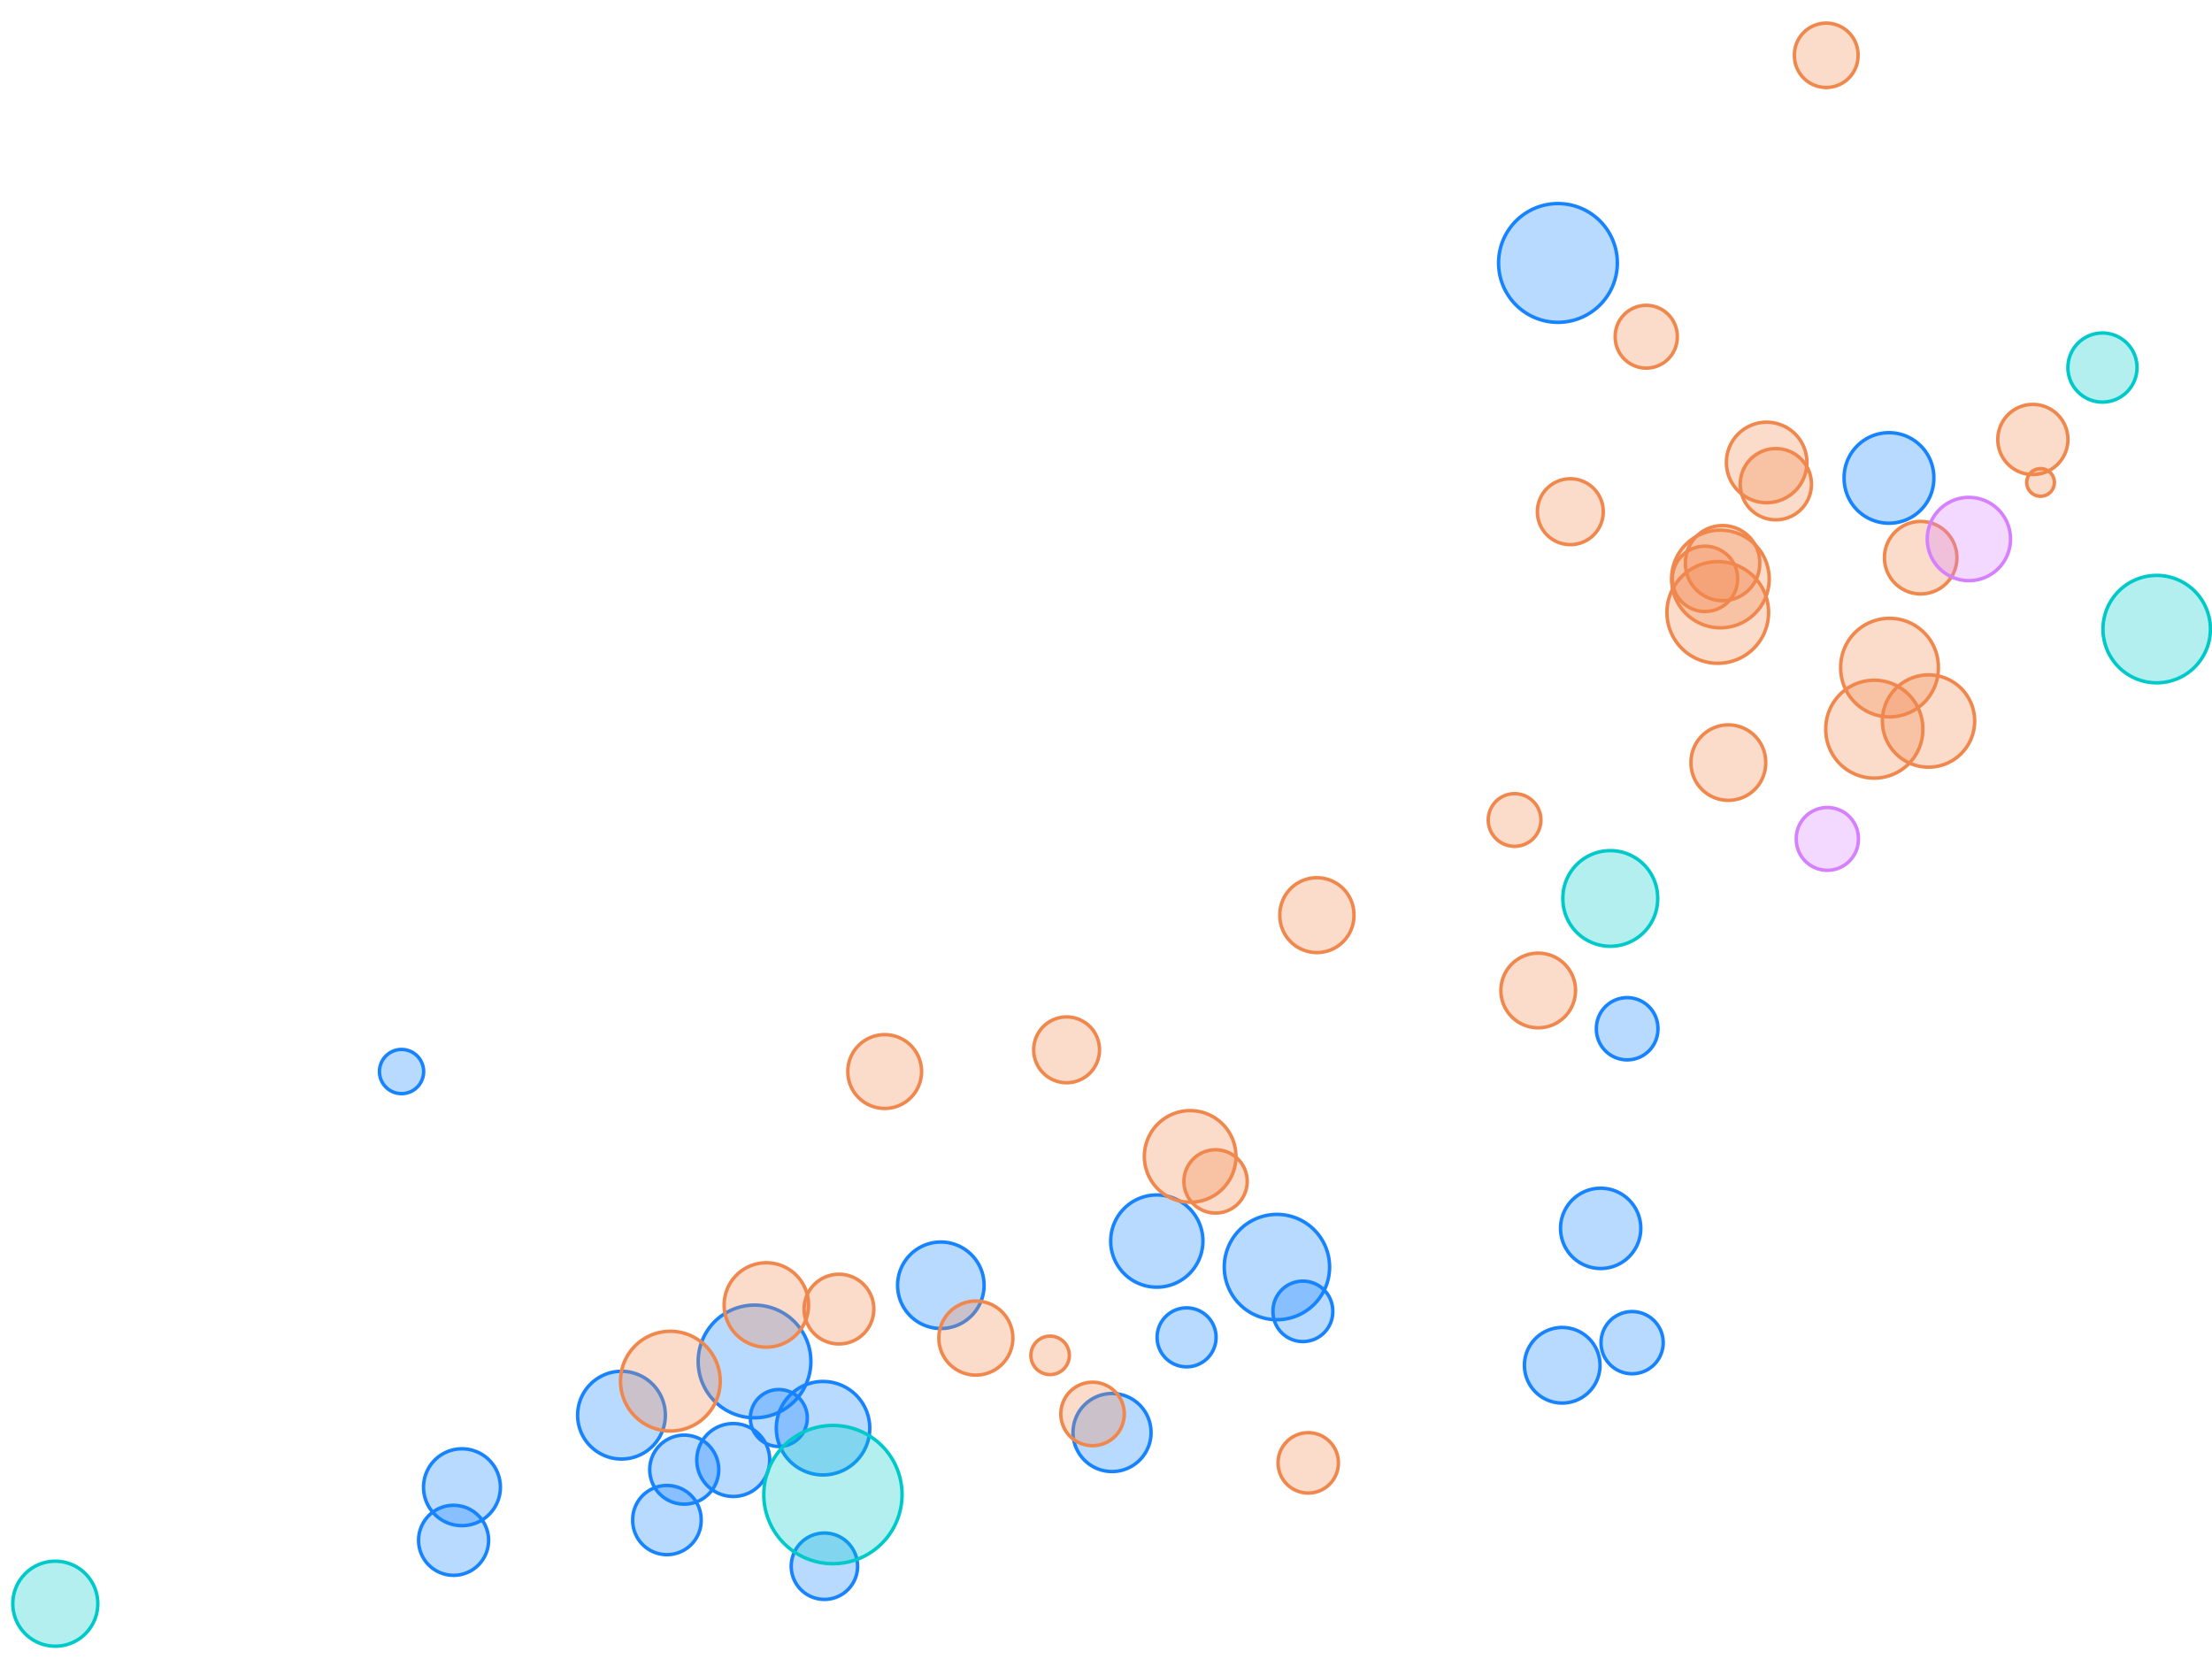 <svg xmlns="http://www.w3.org/2000/svg" width="640" height="480" color-interpolation-filters="sRGB" style="background: transparent;">
  <g>
    <g fill="none">
      <g fill="none" class="view">
        <g>
          <path width="640" height="480" x="0" y="0" fill="rgba(0,0,0,0)" d="m0 0 640 0 0 480-640 0z" class="area"/>
        </g>
        <g>
          <path width="608" height="448" x="16" y="16" fill="rgba(0,0,0,0)" d="m16 16 608 0 0 448-608 0z" class="area"/>
        </g>
        <g>
          <path width="608" height="448" x="16" y="16" fill="rgba(0,0,0,0)" d="m16 16 608 0 0 448-608 0z" class="area"/>
        </g>
        <g>
          <path width="608" height="448" x="16" y="16" fill="rgba(0,0,0,0)" d="m16 16 608 0 0 448-608 0z" class="area"/>
        </g>
        <g transform="matrix(1 0 0 1 16 16)">
          <path width="608" height="448" fill="rgba(0,0,0,0)" d="m0 0 608 0 0 448-608 0z" class="plot"/>
          <g fill="none" class="main-layer">
            <g>
              <path fill="rgba(23,131,255,1)" fill-opacity=".3" stroke="rgba(23,131,255,1)" stroke-width="1" d="M305.356 343.079a13.342 13.342 0 1 0 26.684 0 13.342 13.342 0 1 0-26.684 0Z" class="element"/>
            </g>
            <g>
              <path fill="rgba(23,131,255,1)" fill-opacity=".3" stroke="rgba(23,131,255,1)" stroke-width="1" d="M186.007 377.91a16.302 16.302 0 1 0 32.604 0 16.302 16.302 0 1 0-32.604 0Z" class="element"/>
            </g>
            <g>
              <path fill="rgba(23,131,255,1)" fill-opacity=".3" stroke="rgba(23,131,255,1)" stroke-width="1" d="M517.557 122.288a12.983 12.983 0 1 0 25.965 0 12.983 12.983 0 1 0-25.965 0Z" class="element"/>
            </g>
            <g>
              <path fill="rgba(23,131,255,1)" fill-opacity=".3" stroke="rgba(23,131,255,1)" stroke-width="1" d="M435.51 339.4a11.612 11.612 0 1 0 23.224 0 11.612 11.612 0 1 0-23.224 0Z" class="element"/>
            </g>
            <g>
              <path fill="rgba(23,131,255,1)" fill-opacity=".3" stroke="rgba(23,131,255,1)" stroke-width="1" d="M208.612 397.224a13.519 13.519 0 1 0 27.039 0 13.519 13.519 0 1 0-27.039 0Z" class="element"/>
            </g>
            <g>
              <path fill="rgba(23,131,255,1)" fill-opacity=".3" stroke="rgba(23,131,255,1)" stroke-width="1" d="M447.223 372.477a8.995 8.995 0 1 0 17.99 0 8.995 8.995 0 1 0-17.99 0Z" class="element"/>
            </g>
            <g>
              <path fill="rgba(23,131,255,1)" fill-opacity=".3" stroke="rgba(23,131,255,1)" stroke-width="1" d="M425.065 379.014a10.934 10.934 0 1 0 21.869 0 10.934 10.934 0 1 0-21.869 0Z" class="element"/>
            </g>
            <g>
              <path fill="rgba(23,131,255,1)" fill-opacity=".3" stroke="rgba(23,131,255,1)" stroke-width="1" d="M185.605 406.428a10.547 10.547 0 1 0 21.094 0 10.547 10.547 0 1 0-21.094 0Z" class="element"/>
            </g>
            <g>
              <path fill="rgba(23,131,255,1)" fill-opacity=".3" stroke="rgba(23,131,255,1)" stroke-width="1" d="M294.458 398.475a11.29 11.29 0 1 0 22.58 0 11.29 11.29 0 1 0-22.58 0Z" class="element"/>
            </g>
            <g>
              <path fill="rgba(23,131,255,1)" fill-opacity=".3" stroke="rgba(23,131,255,1)" stroke-width="1" d="M171.987 409.213a9.984 9.984 0 1 0 19.968 0 9.984 9.984 0 1 0-19.968 0Z" class="element"/>
            </g>
            <g>
              <path fill="rgba(23,131,255,1)" fill-opacity=".3" stroke="rgba(23,131,255,1)" stroke-width="1" d="M106.541 414.3a11.118 11.118 0 1 0 22.237 0 11.118 11.118 0 1 0-22.237 0Z" class="element"/>
            </g>
            <g>
              <path fill="rgba(23,131,255,1)" fill-opacity=".3" stroke="rgba(23,131,255,1)" stroke-width="1" d="M105.108 429.661a10.128 10.128 0 1 0 20.256 0 10.128 10.128 0 1 0-20.256 0Z" class="element"/>
            </g>
            <g>
              <path fill="rgba(23,131,255,1)" fill-opacity=".3" stroke="rgba(23,131,255,1)" stroke-width="1" d="M201.102 394.276a8.238 8.238 0 1 0 16.476 0 8.238 8.238 0 1 0-16.476 0Z" class="element"/>
            </g>
            <g>
              <path fill="rgba(23,131,255,1)" fill-opacity=".3" stroke="rgba(23,131,255,1)" stroke-width="1" d="M338.219 350.599a15.236 15.236 0 1 0 30.472 0 15.236 15.236 0 1 0-30.472 0Z" class="element"/>
            </g>
            <g>
              <path fill="rgba(23,131,255,1)" fill-opacity=".3" stroke="rgba(23,131,255,1)" stroke-width="1" d="M212.928 437.155a9.6 9.6 0 1 0 19.2 0 9.6 9.6 0 1 0-19.2 0Z" class="element"/>
            </g>
            <g>
              <path fill="rgba(23,131,255,1)" fill-opacity=".3" stroke="rgba(23,131,255,1)" stroke-width="1" d="M318.786 370.938a8.531 8.531 0 1 0 17.063 0 8.531 8.531 0 1 0-17.063 0Z" class="element"/>
            </g>
            <g>
              <path fill="rgba(23,131,255,1)" fill-opacity=".3" stroke="rgba(23,131,255,1)" stroke-width="1" d="M167.058 423.803a9.908 9.908 0 1 0 19.815 0 9.908 9.908 0 1 0-19.815 0Z" class="element"/>
            </g>
            <g>
              <path fill="rgba(23,131,255,1)" fill-opacity=".3" stroke="rgba(23,131,255,1)" stroke-width="1" d="M151.125 393.451a12.692 12.692 0 1 0 25.384 0 12.692 12.692 0 1 0-25.384 0Z" class="element"/>
            </g>
            <g>
              <path fill="rgba(23,131,255,1)" fill-opacity=".3" stroke="rgba(23,131,255,1)" stroke-width="1" d="M445.884 281.65a8.905 8.905 0 1 0 17.809 0 8.905 8.905 0 1 0-17.809 0Z" class="element"/>
            </g>
            <g>
              <path fill="rgba(23,131,255,1)" fill-opacity=".3" stroke="rgba(23,131,255,1)" stroke-width="1" d="M93.79 294.033a6.391 6.391 0 1 0 12.782 0 6.391 6.391 0 1 0-12.782 0Z" class="element"/>
            </g>
            <g>
              <path fill="rgba(23,131,255,1)" fill-opacity=".3" stroke="rgba(23,131,255,1)" stroke-width="1" d="M417.587 60.08a17.181 17.181 0 1 0 34.362 0 17.181 17.181 0 1 0-34.362 0Z" class="element"/>
            </g>
            <g>
              <path fill="rgba(23,131,255,1)" fill-opacity=".3" stroke="rgba(23,131,255,1)" stroke-width="1" d="M352.314 363.413a8.649 8.649 0 1 0 17.297 0 8.649 8.649 0 1 0-17.297 0Z" class="element"/>
            </g>
            <g>
              <path fill="rgba(23,131,255,1)" fill-opacity=".3" stroke="rgba(23,131,255,1)" stroke-width="1" d="M243.702 355.868a12.511 12.511 0 1 0 25.023 0 12.511 12.511 0 1 0-25.023 0Z" class="element"/>
            </g>
            <g>
              <path fill="rgba(0,201,201,1)" fill-opacity=".3" stroke="rgba(0,201,201,1)" stroke-width="1" d="M204.991 416.428a20 20 0 1 0 40 0 20 20 0 1 0-40 0Z" class="element"/>
            </g>
            <g>
              <path fill="rgba(0,201,201,1)" fill-opacity=".3" stroke="rgba(0,201,201,1)" stroke-width="1" d="M582.314 90.345a9.995 9.995 0 1 0 19.99 0 9.995 9.995 0 1 0-19.99 0Z" class="element"/>
            </g>
            <g>
              <path fill="rgba(0,201,201,1)" fill-opacity=".3" stroke="rgba(0,201,201,1)" stroke-width="1" d="M592.46 166.026a15.54 15.54 0 1 0 31.08 0 15.54 15.54 0 1 0-31.08 0Z" class="element"/>
            </g>
            <g>
              <path fill="rgba(0,201,201,1)" fill-opacity=".3" stroke="rgba(0,201,201,1)" stroke-width="1" d="M-12.296 448a12.296 12.296 0 1 0 24.592 0 12.296 12.296 0 1 0-24.592 0Z" class="element"/>
            </g>
            <g>
              <path fill="rgba(0,201,201,1)" fill-opacity=".3" stroke="rgba(0,201,201,1)" stroke-width="1" d="M436.186 243.95a13.717 13.717 0 1 0 27.433 0 13.717 13.717 0 1 0-27.433 0Z" class="element"/>
            </g>
            <g>
              <path fill="rgba(240,136,77,1)" fill-opacity=".3" stroke="rgba(240,136,77,1)" stroke-width="1" d="M353.781 407.256a8.731 8.731 0 1 0 17.463 0 8.731 8.731 0 1 0-17.463 0Z" class="element"/>
            </g>
            <g>
              <path fill="rgba(240,136,77,1)" fill-opacity=".3" stroke="rgba(240,136,77,1)" stroke-width="1" d="M487.506 124.096a10.302 10.302 0 1 0 20.605 0 10.302 10.302 0 1 0-20.605 0Z" class="element"/>
            </g>
            <g>
              <path fill="rgba(240,136,77,1)" fill-opacity=".3" stroke="rgba(240,136,77,1)" stroke-width="1" d="M471.641 146.925a10.755 10.755 0 1 0 21.509 0 10.755 10.755 0 1 0-21.509 0Z" class="element"/>
            </g>
            <g>
              <path fill="rgba(240,136,77,1)" fill-opacity=".3" stroke="rgba(240,136,77,1)" stroke-width="1" d="M290.928 393.1a9.179 9.179 0 1 0 18.358 0 9.179 9.179 0 1 0-18.358 0Z" class="element"/>
            </g>
            <g>
              <path fill="rgba(240,136,77,1)" fill-opacity=".3" stroke="rgba(240,136,77,1)" stroke-width="1" d="M216.652 362.762a10.086 10.086 0 1 0 20.173 0 10.086 10.086 0 1 0-20.173 0Z" class="element"/>
            </g>
            <g>
              <path fill="rgba(240,136,77,1)" fill-opacity=".3" stroke="rgba(240,136,77,1)" stroke-width="1" d="M326.545 325.822a9.154 9.154 0 1 0 18.308 0 9.154 9.154 0 1 0-18.308 0Z" class="element"/>
            </g>
            <g>
              <path fill="rgba(240,136,77,1)" fill-opacity=".3" stroke="rgba(240,136,77,1)" stroke-width="1" d="M354.29 248.779a10.725 10.725 0 1 0 21.449 0 10.725 10.725 0 1 0-21.449 0Z" class="element"/>
            </g>
            <g>
              <path fill="rgba(240,136,77,1)" fill-opacity=".3" stroke="rgba(240,136,77,1)" stroke-width="1" d="M428.814 132.051a9.529 9.529 0 1 0 19.058 0 9.529 9.529 0 1 0-19.058 0Z" class="element"/>
            </g>
            <g>
              <path fill="rgba(240,136,77,1)" fill-opacity=".3" stroke="rgba(240,136,77,1)" stroke-width="1" d="M467.864 151.479a9.447 9.447 0 1 0 18.894 0 9.447 9.447 0 1 0-18.894 0Z" class="element"/>
            </g>
            <g>
              <path fill="rgba(240,136,77,1)" fill-opacity=".3" stroke="rgba(240,136,77,1)" stroke-width="1" d="M516.563 177.151a14.136 14.136 0 1 0 28.271 0 14.136 14.136 0 1 0-28.271 0Z" class="element"/>
            </g>
            <g>
              <path fill="rgba(240,136,77,1)" fill-opacity=".3" stroke="rgba(240,136,77,1)" stroke-width="1" d="M466.298 161.202a14.707 14.707 0 1 0 29.414 0 14.707 14.707 0 1 0-29.414 0Z" class="element"/>
            </g>
            <g>
              <path fill="rgba(240,136,77,1)" fill-opacity=".3" stroke="rgba(240,136,77,1)" stroke-width="1" d="M473.253 204.648a10.812 10.812 0 1 0 21.623 0 10.812 10.812 0 1 0-21.623 0Z" class="element"/>
            </g>
            <g>
              <path fill="rgba(240,136,77,1)" fill-opacity=".3" stroke="rgba(240,136,77,1)" stroke-width="1" d="M229.294 294.029a10.673 10.673 0 1 0 21.346 0 10.673 10.673 0 1 0-21.346 0Z" class="element"/>
            </g>
            <g>
              <path fill="rgba(240,136,77,1)" fill-opacity=".3" stroke="rgba(240,136,77,1)" stroke-width="1" d="M570.394 123.587a4 4 0 1 0 8 0 4 4 0 1 0-8 0Z" class="element"/>
            </g>
            <g>
              <path fill="rgba(240,136,77,1)" fill-opacity=".3" stroke="rgba(240,136,77,1)" stroke-width="1" d="M451.326 81.425a8.984 8.984 0 1 0 17.967 0 8.984 8.984 0 1 0-17.967 0Z" class="element"/>
            </g>
            <g>
              <path fill="rgba(240,136,77,1)" fill-opacity=".3" stroke="rgba(240,136,77,1)" stroke-width="1" d="M512.248 194.975a14.042 14.042 0 1 0 28.083 0 14.042 14.042 0 1 0-28.083 0Z" class="element"/>
            </g>
            <g>
              <path fill="rgba(240,136,77,1)" fill-opacity=".3" stroke="rgba(240,136,77,1)" stroke-width="1" d="M282.27 376.146a5.563 5.563 0 1 0 11.126 0 5.563 5.563 0 1 0-11.126 0Z" class="element"/>
            </g>
            <g>
              <path fill="rgba(240,136,77,1)" fill-opacity=".3" stroke="rgba(240,136,77,1)" stroke-width="1" d="M483.502 117.799a11.645 11.645 0 1 0 23.291 0 11.645 11.645 0 1 0-23.291 0Z" class="element"/>
            </g>
            <g>
              <path fill="rgba(240,136,77,1)" fill-opacity=".3" stroke="rgba(240,136,77,1)" stroke-width="1" d="M503.176 0a9.211 9.211 0 1 0 18.421 0 9.211 9.211 0 1 0-18.421 0Z" class="element"/>
            </g>
            <g>
              <path fill="rgba(240,136,77,1)" fill-opacity=".3" stroke="rgba(240,136,77,1)" stroke-width="1" d="M315.095 318.593a13.255 13.255 0 1 0 26.511 0 13.255 13.255 0 1 0-26.511 0Z" class="element"/>
            </g>
            <g>
              <path fill="rgba(240,136,77,1)" fill-opacity=".3" stroke="rgba(240,136,77,1)" stroke-width="1" d="M418.248 270.573a10.8 10.8 0 1 0 21.601 0 10.8 10.8 0 1 0-21.601 0Z" class="element"/>
            </g>
            <g>
              <path fill="rgba(240,136,77,1)" fill-opacity=".3" stroke="rgba(240,136,77,1)" stroke-width="1" d="M193.515 361.565a12.21 12.21 0 1 0 24.42 0 12.21 12.21 0 1 0-24.42 0Z" class="element"/>
            </g>
            <g>
              <path fill="rgba(240,136,77,1)" fill-opacity=".3" stroke="rgba(240,136,77,1)" stroke-width="1" d="M255.633 371.15a10.71 10.71 0 1 0 21.42 0 10.71 10.71 0 1 0-21.42 0Z" class="element"/>
            </g>
            <g>
              <path fill="rgba(240,136,77,1)" fill-opacity=".3" stroke="rgba(240,136,77,1)" stroke-width="1" d="M283.078 287.75a9.522 9.522 0 1 0 19.044 0 9.522 9.522 0 1 0-19.044 0Z" class="element"/>
            </g>
            <g>
              <path fill="rgba(240,136,77,1)" fill-opacity=".3" stroke="rgba(240,136,77,1)" stroke-width="1" d="M414.598 221.251a7.618 7.618 0 1 0 15.236 0 7.618 7.618 0 1 0-15.236 0Z" class="element"/>
            </g>
            <g>
              <path fill="rgba(240,136,77,1)" fill-opacity=".3" stroke="rgba(240,136,77,1)" stroke-width="1" d="M528.632 192.617a13.349 13.349 0 1 0 26.698 0 13.349 13.349 0 1 0-26.698 0Z" class="element"/>
            </g>
            <g>
              <path fill="rgba(240,136,77,1)" fill-opacity=".3" stroke="rgba(240,136,77,1)" stroke-width="1" d="M529.229 145.357a10.487 10.487 0 1 0 20.974 0 10.487 10.487 0 1 0-20.974 0Z" class="element"/>
            </g>
            <g>
              <path fill="rgba(240,136,77,1)" fill-opacity=".3" stroke="rgba(240,136,77,1)" stroke-width="1" d="M562.024 111.153a10.146 10.146 0 1 0 20.292 0 10.146 10.146 0 1 0-20.292 0Z" class="element"/>
            </g>
            <g>
              <path fill="rgba(240,136,77,1)" fill-opacity=".3" stroke="rgba(240,136,77,1)" stroke-width="1" d="M163.532 383.608a14.427 14.427 0 1 0 28.854 0 14.427 14.427 0 1 0-28.854 0Z" class="element"/>
            </g>
            <g>
              <path fill="rgba(240,136,77,1)" fill-opacity=".3" stroke="rgba(240,136,77,1)" stroke-width="1" d="M467.634 151.515a14.126 14.126 0 1 0 28.252 0 14.126 14.126 0 1 0-28.252 0Z" class="element"/>
            </g>
            <g>
              <path fill="rgba(213,128,255,1)" fill-opacity=".3" stroke="rgba(213,128,255,1)" stroke-width="1" d="M541.614 139.958a12.045 12.045 0 1 0 24.091 0 12.045 12.045 0 1 0-24.091 0Z" class="element"/>
            </g>
            <g>
              <path fill="rgba(213,128,255,1)" fill-opacity=".3" stroke="rgba(213,128,255,1)" stroke-width="1" d="M503.718 226.721a8.987 8.987 0 1 0 17.973 0 8.987 8.987 0 1 0-17.973 0Z" class="element"/>
            </g>
          </g>
          <g fill="none" class="label-layer"/>
        </g>
      </g>
    </g>
  </g>
</svg>
